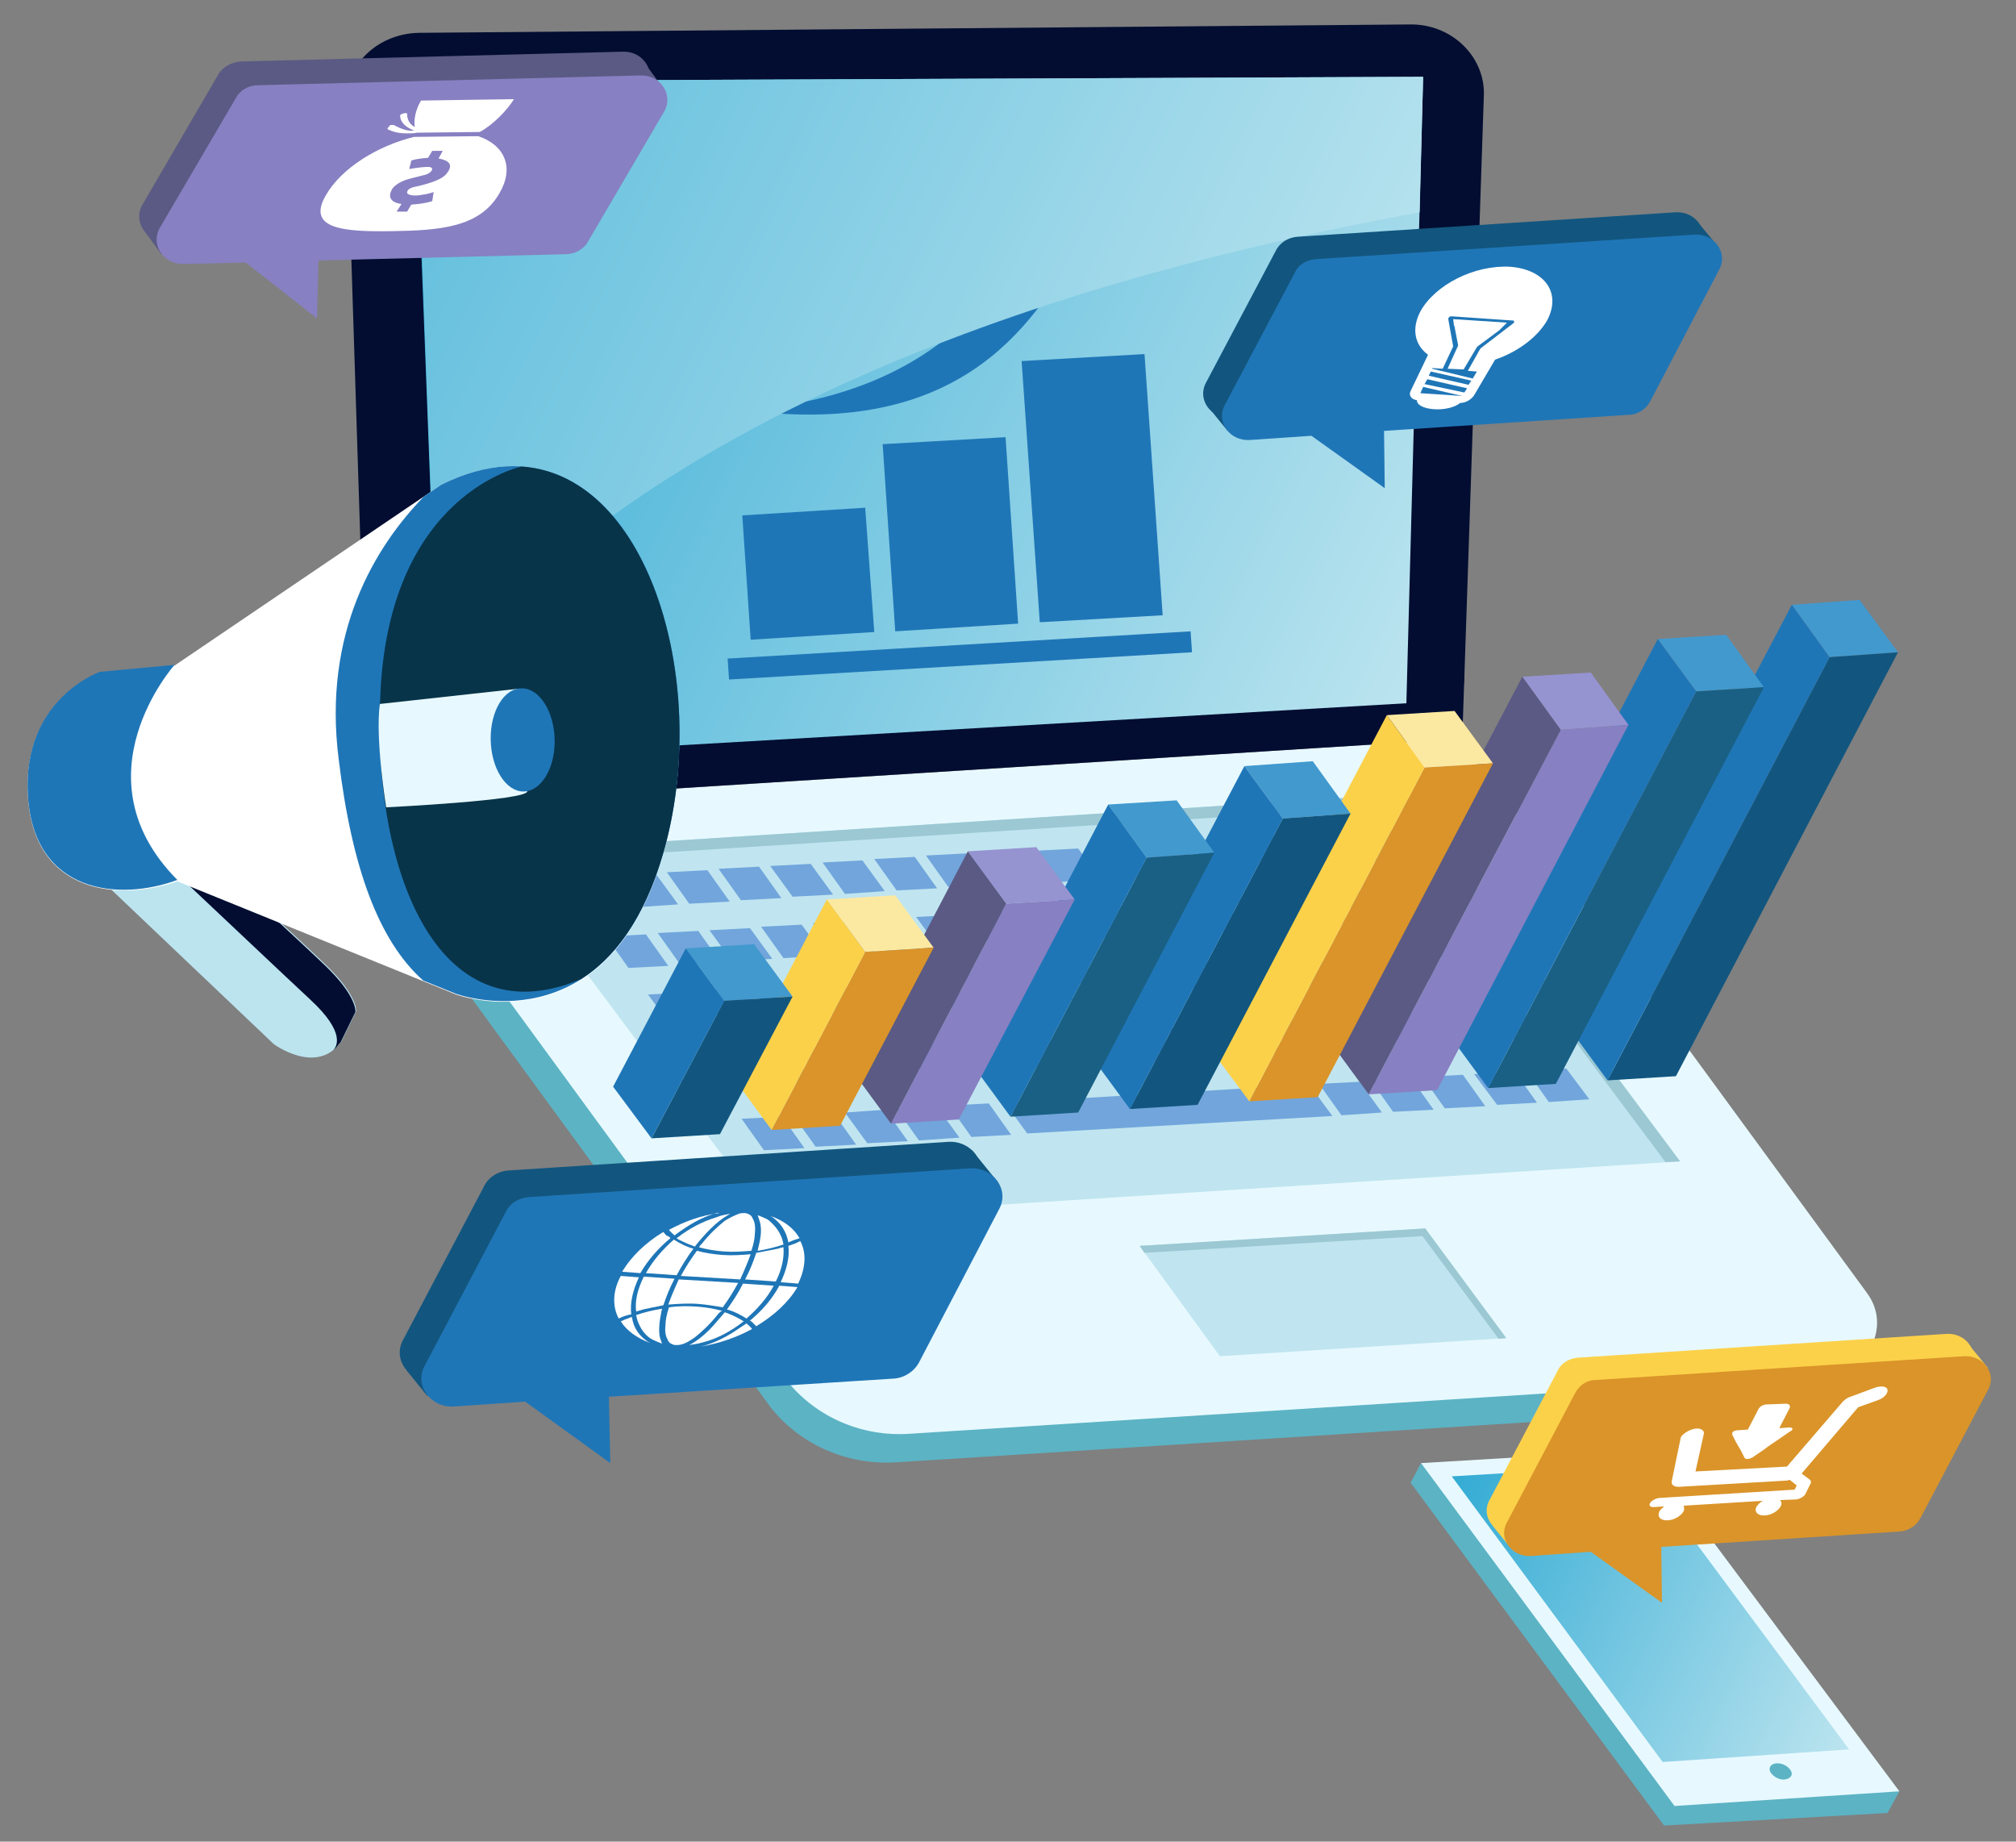 <?xml version="1.0" encoding="utf-8"?>
<!-- Generator: Adobe Illustrator 23.0.0, SVG Export Plug-In . SVG Version: 6.00 Build 0)  -->
<svg version="1.1" id="Objects" xmlns="http://www.w3.org/2000/svg" xmlns:xlink="http://www.w3.org/1999/xlink" x="0px" y="0px"
	 viewBox="0 0 288.7 263.7" style="enable-background:new 0 0 288.7 263.7;" xml:space="preserve">
<rect x="0" y="0" width="288.7" height="263.7" fill="#808080" stroke="none"/>
<style type="text/css">
	.st0{fill:#5CB3C4;}
	.st1{fill:#E7F9FF;}
	.st2{fill:#C0E5F0;}
	.st3{fill:#9BC8D3;}
	.st4{fill:#71A5DC;}
	.st5{fill:#020D31;}
	.st6{fill:url(#SVGID_1_);}
	.st7{fill:#1F76B7;}
	.st8{fill:url(#SVGID_2_);}
	.st9{fill:#4299CE;}
	.st10{fill:#12567F;}
	.st11{fill:#196084;}
	.st12{fill:#9693D1;}
	.st13{fill:#8780C2;}
	.st14{fill:#5A5A84;}
	.st15{fill:#FCE9A1;}
	.st16{fill:#DA9429;}
	.st17{fill:#FCD14A;}
	.st18{fill:#BBE4EF;}
	.st19{fill:#FFFFFF;}
	.st20{fill:#083449;}
	.st21{fill:url(#SVGID_3_);}
</style>
<g>
	<path class="st0" d="M128.2,209.4l130.9-8.3c6.3-0.4,9.7-7,6.2-11.8l-58.1-79.4l-156.6,9.9l59.6,81.5
		C114.3,206.7,121.1,209.8,128.2,209.4z"/>
	<path class="st0" d="M265.9,197c0,0,2.4-4.5,2.4-4.5l-2.5-0.5l-2.6,4.9L265.9,197z"/>
	<polygon class="st0" points="50.7,119.8 52.8,115.7 60.9,126.7 58.7,130.7 	"/>
	<path class="st1" d="M130.3,205.3l130.9-8.3c6.3-0.4,9.7-7,6.2-11.8l-58.1-79.4l-156.6,9.9l59.6,81.5
		C116.4,202.7,123.2,205.8,130.3,205.3z"/>
	<polygon class="st2" points="110.3,174.6 240.6,166.3 201.3,113.7 71,122 	"/>
	<polygon class="st3" points="238.5,166.4 240.6,166.3 201.3,113.7 71,122 72.2,123.5 200.4,115.4 	"/>
	<g>
		<g>
			<polygon class="st4" points="80.7,125.9 83.9,130.3 89.7,130 86.5,125.6 			"/>
			<polygon class="st4" points="88.1,125.4 91.3,129.9 97.1,129.5 93.9,125.1 			"/>
			<polygon class="st4" points="95.5,124.9 98.7,129.4 104.5,129.1 101.3,124.6 			"/>
			<polygon class="st4" points="102.9,124.4 106.1,128.9 111.9,128.6 108.7,124.1 			"/>
			<polygon class="st4" points="110.3,124 113.5,128.4 119.3,128.1 116.1,123.7 			"/>
			<polygon class="st4" points="117.8,123.5 121,128 126.7,127.6 123.5,123.2 			"/>
			<polygon class="st4" points="125.2,123 128.4,127.5 134.2,127.2 131,122.7 			"/>
			<polygon class="st4" points="132.6,122.5 135.8,127 141.6,126.7 138.4,122.2 			"/>
			<polygon class="st4" points="141.2,122.3 144.4,126.7 150.2,126.4 147,122 			"/>
			<polygon class="st4" points="148.6,121.8 151.8,126.3 157.6,125.9 154.4,121.5 			"/>
			<polygon class="st4" points="156,121.3 159.2,125.8 165,125.5 161.8,121 			"/>
			<polygon class="st4" points="163.4,120.8 166.6,125.3 172.4,125 169.2,120.5 			"/>
			<polygon class="st4" points="170.8,120.4 174,124.8 179.8,124.5 176.6,120.1 			"/>
			<polygon class="st4" points="178.2,119.9 181.4,124.4 187.2,124 184,119.6 			"/>
			<polygon class="st4" points="185.6,119.4 188.8,123.9 194.6,123.6 191.4,119.1 			"/>
			<polygon class="st4" points="193,118.9 196.3,123.4 202,123.1 198.8,118.6 			"/>
		</g>
		<g>
			<polygon class="st4" points="86.8,134.1 90,138.6 95.7,138.3 92.5,133.8 			"/>
			<polygon class="st4" points="94.2,133.6 97.4,138.1 103.2,137.8 100,133.3 			"/>
			<polygon class="st4" points="101.6,133.2 104.8,137.6 110.6,137.3 107.4,132.9 			"/>
			<polygon class="st4" points="109,132.7 112.2,137.2 118,136.8 114.8,132.4 			"/>
			<polygon class="st4" points="116.4,132.2 119.6,136.7 125.4,136.4 122.2,131.9 			"/>
			<polygon class="st4" points="123.8,131.7 127,136.2 132.8,135.9 129.6,131.4 			"/>
			<polygon class="st4" points="131.2,131.3 134.4,135.7 140.2,135.4 137,131 			"/>
			<polygon class="st4" points="138.6,130.8 141.8,135.3 147.6,134.9 144.4,130.5 			"/>
			<polygon class="st4" points="147.2,130.5 150.4,135 156.2,134.7 153,130.2 			"/>
			<polygon class="st4" points="154.6,130.1 157.8,134.5 163.6,134.2 160.4,129.7 			"/>
			<polygon class="st4" points="162,129.6 165.3,134 171,133.7 167.8,129.3 			"/>
			<polygon class="st4" points="169.5,129.1 172.7,133.6 178.5,133.2 175.2,128.8 			"/>
			<polygon class="st4" points="176.9,128.6 180.1,133.1 185.9,132.8 182.7,128.3 			"/>
			<polygon class="st4" points="184.3,128.1 187.5,132.6 193.3,132.3 190.1,127.8 			"/>
			<polygon class="st4" points="191.7,127.7 194.9,132.1 200.7,131.8 197.5,127.4 			"/>
			<polygon class="st4" points="199.1,127.2 202.3,131.7 208.1,131.3 204.9,126.9 			"/>
		</g>
		<g>
			<polygon class="st4" points="92.8,142.4 96,146.8 101.8,146.5 98.6,142.1 			"/>
			<polygon class="st4" points="100.2,141.9 103.4,146.4 109.2,146 106,141.6 			"/>
			<polygon class="st4" points="107.6,141.4 110.8,145.9 116.6,145.6 113.4,141.1 			"/>
			<polygon class="st4" points="115,141 118.2,145.4 124,145.1 120.8,140.6 			"/>
			<polygon class="st4" points="122.4,140.5 125.6,144.9 131.4,144.6 128.2,140.2 			"/>
			<polygon class="st4" points="129.9,140 133.1,144.5 138.8,144.1 135.6,139.7 			"/>
			<polygon class="st4" points="137.3,139.5 140.5,144 146.3,143.7 143.1,139.2 			"/>
			<polygon class="st4" points="144.7,139 147.9,143.5 153.7,143.2 150.5,138.7 			"/>
			<polygon class="st4" points="153.3,138.8 156.5,143.2 162.3,142.9 159.1,138.5 			"/>
			<polygon class="st4" points="160.7,138.3 163.9,142.8 169.7,142.5 166.5,138 			"/>
			<polygon class="st4" points="168.1,137.8 171.3,142.3 177.1,142 173.9,137.5 			"/>
			<polygon class="st4" points="175.5,137.4 178.7,141.8 184.5,141.5 181.3,137 			"/>
			<polygon class="st4" points="182.9,136.9 186.1,141.3 191.9,141 188.7,136.6 			"/>
			<polygon class="st4" points="190.3,136.4 193.5,140.9 199.3,140.5 196.1,136.1 			"/>
			<polygon class="st4" points="197.7,135.9 200.9,140.4 206.7,140.1 203.5,135.6 			"/>
			<polygon class="st4" points="205.1,135.5 208.4,139.9 214.1,139.6 210.9,135.1 			"/>
		</g>
		<g>
			<polygon class="st4" points="99.5,151.3 102.7,155.8 116.5,154.8 113.3,150.4 			"/>
			<polygon class="st4" points="114.3,150.3 117.5,154.8 123.3,154.5 120.1,150 			"/>
			<polygon class="st4" points="121.7,149.9 124.9,154.3 130.7,154 127.5,149.6 			"/>
			<polygon class="st4" points="129.1,149.4 132.4,153.9 138.1,153.5 134.9,149.1 			"/>
			<polygon class="st4" points="136.6,148.9 139.8,153.4 145.6,153.1 142.3,148.6 			"/>
			<polygon class="st4" points="144,148.4 147.2,152.9 153,152.6 149.8,148.1 			"/>
			<polygon class="st4" points="151.4,148 154.6,152.4 160.4,152.1 157.2,147.7 			"/>
			<polygon class="st4" points="160,147.7 163.2,152.2 169,151.8 165.8,147.4 			"/>
			<polygon class="st4" points="167.4,147.2 170.6,151.7 176.4,151.4 173.2,146.9 			"/>
			<polygon class="st4" points="174.8,146.8 178,151.2 183.8,150.9 180.6,146.4 			"/>
			<polygon class="st4" points="182.2,146.3 185.4,150.7 191.2,150.4 188,146 			"/>
			<polygon class="st4" points="189.6,145.8 192.8,150.3 198.6,149.9 195.4,145.5 			"/>
			<polygon class="st4" points="197.6,145.4 200.8,149.8 220.8,148.5 217.6,144.1 			"/>
		</g>
		<g>
			<polygon class="st4" points="106.2,160.2 109.4,164.7 115.2,164.4 112,159.9 			"/>
			<polygon class="st4" points="113.6,159.7 116.8,164.2 122.6,163.9 119.4,159.4 			"/>
			<polygon class="st4" points="121,159.3 124.2,163.7 130,163.4 126.8,158.9 			"/>
			<polygon class="st4" points="128.4,158.8 131.6,163.3 137.4,162.9 134.2,158.5 			"/>
			<polygon class="st4" points="135.9,158.3 139.1,162.8 144.8,162.5 141.6,158 			"/>
			<polygon class="st4" points="143.9,157.9 147.1,162.3 190.8,159.8 187.5,155.3 			"/>
			<polygon class="st4" points="188.9,155.2 192.1,159.7 197.9,159.3 194.7,154.9 			"/>
			<polygon class="st4" points="196.3,154.7 199.5,159.2 205.3,158.9 202.1,154.4 			"/>
			<polygon class="st4" points="203.7,154.2 206.9,158.7 212.7,158.4 209.5,153.9 			"/>
			<polygon class="st4" points="211.1,153.8 214.4,158.2 220.1,157.9 216.9,153.4 			"/>
			<polygon class="st4" points="218.6,153.3 221.8,157.8 227.6,157.4 224.3,153 			"/>
		</g>
	</g>
	<polygon class="st2" points="163.2,178.4 174.7,194.2 215.7,191.6 204.1,175.9 	"/>
	<polygon class="st3" points="214.6,191.7 215.7,191.6 204.1,175.9 163.2,178.4 163.9,179.4 203.7,177 	"/>
	<path class="st5" d="M52.5,105.6l-2.9-90.9c-0.2-5.4,4.5-9.9,10.4-10l141.9-1.2c5.9-0.1,10.7,4.5,10.6,10L209.7,97
		c-0.2,5-4.4,9-9.8,9.4l-134.8,8.5l-1.5,0.1C57.8,115.4,52.7,111.1,52.5,105.6z"/>
	<polyline class="st5" points="209.7,96 209.7,97 209.4,105.8 198.3,106.5 	"/>
	
		<linearGradient id="SVGID_1_" gradientUnits="userSpaceOnUse" x1="714.391" y1="113.764" x2="881.019" y2="113.764" gradientTransform="matrix(-0.899 -0.438 -0.438 0.899 896.517 304.912)">
		<stop  offset="0" style="stop-color:#BBE4EF"/>
		<stop  offset="1" style="stop-color:#33ABD4"/>
	</linearGradient>
	<polygon class="st6" points="201.4,100.7 203.8,11 59.4,11.6 63.1,108.7 	"/>
	<g>
		<polygon class="st7" points="148.9,89.1 166.5,88.1 163.9,50.7 146.3,51.7 		"/>
		<polygon class="st7" points="128.2,90.4 145.8,89.3 144,62.6 126.4,63.6 		"/>
		<polygon class="st7" points="107.5,91.6 125.2,90.5 123.9,72.7 106.3,73.8 		"/>
		<path class="st7" d="M141.8,29.4l5.8,2.2c-10.3,27.5-41.9,27-41.9,27c30.9,4.4,41.9-11.1,48.7-23.5l5.8,2.8l-3.9-15.2L141.8,29.4z
			"/>
		<polygon class="st7" points="104.4,97.3 170.7,93.4 170.5,90.4 104.2,94.3 		"/>
	</g>
	
		<linearGradient id="SVGID_2_" gradientUnits="userSpaceOnUse" x1="732.645" y1="108.677" x2="954.344" y2="108.677" gradientTransform="matrix(-0.899 -0.438 -0.438 0.899 896.517 304.912)">
		<stop  offset="0" style="stop-color:#BBE4EF"/>
		<stop  offset="1" style="stop-color:#33ABD4"/>
	</linearGradient>
	<path class="st8" d="M203.8,11l-0.5,19.4C173.1,36,99.3,51.7,62.7,97.2l-3.2-85.6L203.8,11z"/>
	<g>
		<g>
			<g>
				<polygon class="st9" points="271.8,93.4 262,94.1 256.6,86.6 266.3,85.9 				"/>
				<polygon class="st10" points="262,94.1 230.2,154.7 240,154.1 271.8,93.4 				"/>
				<polygon class="st7" points="256.6,86.6 224.7,147.2 230.2,154.7 262,94.1 				"/>
			</g>
		</g>
		<g>
			<g>
				<polygon class="st9" points="252.6,98.4 242.9,99 237.4,91.5 247.2,90.9 				"/>
				<polygon class="st11" points="242.9,99 213.1,155.8 222.8,155.2 252.6,98.4 				"/>
				<polygon class="st7" points="237.4,91.5 207.6,148.3 213.1,155.8 242.9,99 				"/>
			</g>
		</g>
		<g>
			<g>
				<polygon class="st12" points="233.2,103.8 223.5,104.5 218,96.9 227.8,96.3 				"/>
				<polygon class="st13" points="223.5,104.5 196,156.7 205.8,156.1 233.2,103.8 				"/>
				<polygon class="st14" points="218,96.9 190.5,149.2 196,156.7 223.5,104.5 				"/>
			</g>
		</g>
		<g>
			<g>
				<polygon class="st15" points="213.8,109.3 204,109.9 198.6,102.4 208.3,101.8 				"/>
				<polygon class="st16" points="204,109.9 178.9,157.7 188.7,157.1 213.8,109.3 				"/>
				<polygon class="st17" points="198.6,102.4 173.4,150.3 178.9,157.7 204,109.9 				"/>
			</g>
		</g>
		<g>
			<g>
				<polygon class="st9" points="193.4,116.5 183.7,117.2 178.2,109.7 188,109 				"/>
				<polygon class="st10" points="183.7,117.2 161.8,158.8 171.5,158.2 193.4,116.5 				"/>
				<polygon class="st7" points="178.2,109.7 156.3,151.3 161.8,158.8 183.7,117.2 				"/>
			</g>
		</g>
		<g>
			<g>
				<polygon class="st9" points="173.9,122.1 164.2,122.8 158.7,115.2 168.5,114.6 				"/>
				<polygon class="st11" points="164.2,122.8 144.7,159.9 154.4,159.3 173.9,122.1 				"/>
				<polygon class="st7" points="158.7,115.2 139.2,152.4 144.7,159.9 164.2,122.8 				"/>
			</g>
		</g>
		<g>
			<g>
				<polygon class="st12" points="153.9,128.8 144.1,129.4 138.6,121.9 148.4,121.3 				"/>
				<polygon class="st13" points="144.1,129.4 127.6,160.9 137.3,160.3 153.9,128.8 				"/>
				<polygon class="st14" points="138.6,121.9 122.1,153.4 127.6,160.9 144.1,129.4 				"/>
			</g>
		</g>
		<g>
			<g>
				<polygon class="st15" points="133.7,135.7 123.9,136.3 118.4,128.8 128.2,128.2 				"/>
				<polygon class="st16" points="123.9,136.3 110.5,161.8 120.3,161.2 133.7,135.7 				"/>
				<polygon class="st17" points="118.4,128.8 105,154.3 110.5,161.8 123.9,136.3 				"/>
			</g>
		</g>
		<g>
			<g>
				<polygon class="st9" points="113.5,142.7 103.7,143.3 98.2,135.8 108,135.2 				"/>
				<polygon class="st10" points="103.7,143.3 93.3,163 103.1,162.4 113.5,142.7 				"/>
				<polygon class="st7" points="98.2,135.8 87.8,155.6 93.3,163 103.7,143.3 				"/>
			</g>
		</g>
	</g>
	<g>
		<path class="st10" d="M72.8,167.6l63-4.1c3.3-0.2,5.7,3,4.2,5.8l-11.5,22c-0.7,1.3-2.1,2.2-3.6,2.3l-40.7,2.7l0.2,9.5L72.1,197
			l-10.2,0.7c-3.3,0.2-5.7-3-4.2-5.8l11.6-22C69.9,168.6,71.3,167.7,72.8,167.6z"/>
		<path class="st10" d="M143,169.4l-3.8-4.7c0,0-3.9,0.7-3.8,0.8C135.4,165.6,143,169.4,143,169.4z"/>
		<polygon class="st10" points="61.2,199.9 58.2,196.2 62.1,196.7 		"/>
		<path class="st7" d="M75.9,171.4l63-4.1c3.3-0.2,5.7,3,4.2,5.8l-11.5,22c-0.7,1.3-2.1,2.2-3.6,2.3L87.2,200l0.2,9.5l-12.2-8.8
			l-10.2,0.7c-3.3,0.2-5.7-3-4.2-5.8l11.6-22C73,172.3,74.3,171.5,75.9,171.4z"/>
	</g>
	<g>
		<path class="st18" d="M14.9,126.4l24.3,23.1c0,0,6.2,4.6,9.7-0.4l2.1-4.3c0,0,0.3-2.2-4.4-6.7c-4.7-4.5-18.7-17.3-18.7-17.3
			S19,122,14.9,126.4z"/>
		<path class="st5" d="M44.4,143.1c-4.2-3.9-15.8-14.9-22.2-20.9c3-1,5.6-1.3,5.6-1.3s14,12.8,18.7,17.3c4.7,4.5,4.4,6.7,4.4,6.7
			l-2.1,4.3c-0.4,0.5-0.7,0.9-1.1,1.2C48.2,149.9,49.6,147.9,44.4,143.1z"/>
		<path class="st19" d="M63.2,69.4L25,95.3l-10.7,1c0,0-11.2,3.9-10.3,17.8c0.9,13.9,13,15,21.4,12.1l39.9,16.2
			c0,0,21.7,8,29.7-20.2S89.4,56.4,63.2,69.4z"/>
		<path class="st7" d="M48.5,108.7c-2.3-18.1,5.2-30.4,12.2-37.6l2.5-1.7c26.2-13,39.9,24.5,31.8,52.7c-8,28.2-29.7,20.2-29.7,20.2
			l-4.7-1.9C54.3,134.8,50.4,124.4,48.5,108.7z"/>
		<path class="st20" d="M54.5,98.8c1.5-28.2,20.2-32,20.2-32c18.5,1.3,27.1,31.6,20.3,55.3c-2.8,9.7-7.2,15.2-11.8,18.1
			C62.1,149.1,53.1,123.4,54.5,98.8z"/>
		<path class="st7" d="M4,114c-0.9-13.9,10.3-17.8,10.3-17.8l10.7-1c0,0-14.3,16,0.4,30.8C17,129.1,4.9,127.9,4,114z"/>
		<path class="st1" d="M54.4,100.8l20-2.2c0,0,0.9,13.4,1.1,14.7c0.2,1.3-20.2,2.3-20.2,2.3S53.7,105.7,54.4,100.8z"/>
		<path class="st7" d="M70.3,106.6c0.3,4.1,2.6,7.1,5.1,6.7s4.3-4,4-8c-0.3-4.1-2.6-7.1-5.1-6.7C71.8,98.9,70,102.5,70.3,106.6z"/>
	</g>
	<g>
		<g>
			<path class="st10" d="M185.8,33.9l54.1-3.5c2.9-0.2,4.9,2.6,3.6,5l-9.9,18.9c-0.6,1.1-1.8,1.9-3.1,1.9l-35,2.3l0.1,8.2l-10.5-7.5
				l-8.8,0.6c-2.9,0.2-4.9-2.6-3.6-5l10-18.9C183.3,34.7,184.5,34,185.8,33.9z"/>
			<path class="st10" d="M246.1,35.4l-3.3-4c0,0-3.3,0.6-3.3,0.7C239.6,32.2,246.1,35.4,246.1,35.4z"/>
			<polygon class="st10" points="175.8,61.7 173.2,58.5 176.6,58.9 			"/>
			<path class="st7" d="M188.5,37.1l54.1-3.5c2.9-0.2,4.9,2.6,3.6,5l-9.9,18.9c-0.6,1.1-1.8,1.9-3.1,1.9l-35,2.3l0.1,8.2l-10.5-7.5
				L179,63c-2.9,0.2-4.9-2.6-3.6-5l10-18.9C185.9,37.9,187.1,37.2,188.5,37.1z"/>
		</g>
		<g>
			<path class="st19" d="M203.4,44.6c-1.3,2.5-0.8,4.8,1.1,6.2L202,56c-0.3,0.6,0.1,1.2,0.9,1.3c0,0.7,1,1.2,2.5,1.3
				c1.5,0.1,3-0.3,3.7-0.9c0.8,0,1.6-0.5,2-1.1l3-5.1c3.2-1.1,6.1-3.2,7.5-5.7c2-3.9-0.4-7.2-5.3-7.6
				C211.1,37.9,205.5,40.8,203.4,44.6z M203.8,55.4l5.6,1.3l0,0c0,0,0,0,0,0l-6-0.4c0,0,0,0,0,0L203.8,55.4z M204.4,54.3l5.7,1.3
				l-0.4,0.6L204,55L204.4,54.3z M204.9,53.2l5.8,1.3l-0.4,0.6l-5.7-1.3L204.9,53.2z M207.7,45.3c0.1,0,0.1,0,0.2,0c0,0,0.1,0,0.1,0
				l8.7,0.6c0.1,0,0.1,0,0.1,0.1c0,0,0,0,0,0c0,0,0,0,0,0c0,0,0,0,0,0c0.1,0.1,0,0.2-0.1,0.3l-4.7,3.6l-1.8,3.2l1.3,0.1l-0.6,1
				l-5.8-1.4l0-0.1l1.5,0.1l1.5-3.2l-0.7-3.9C207.4,45.5,207.5,45.4,207.7,45.3z"/>
			<path class="st19" d="M208.8,49.5c0,0,0-0.1,0-0.1l-0.5-2.6l0,0l-0.1-0.3l-0.1-0.8l7.7,0.5L215,47l0,0l-0.3,0.3l0,0l-3.1,2.3
				c0,0-0.1,0.1-0.1,0.1l-1.9,3.2l-2.3-0.1L208.8,49.5z"/>
		</g>
	</g>
	<g>
		<path class="st19" d="M111.8,176.9c0.2,0.4,0.3,0.8,0.4,1.3c-1.2,0.4-2.4,0.7-3.7,0.9c0-0.2,0.1-0.3,0.1-0.5
			c0.4-1.5,0.5-2.7,0.2-3.7c-0.1-0.3-0.2-0.6-0.3-0.9c0.5,0.2,1,0.4,1.4,0.6C110.7,175.2,111.4,176,111.8,176.9z"/>
		<path class="st19" d="M107.5,179.6c-0.4,1.1-0.9,2.3-1.5,3.6l-8.5-0.5c0.7-1.3,1.5-2.5,2.3-3.6c1.1,0.3,2.3,0.5,3.7,0.6
			C104.8,179.8,106.2,179.7,107.5,179.6z"/>
		<path class="st19" d="M99.9,186.7c-1.4-0.1-2.8,0-4.2,0.1c0.4-1.1,0.9-2.3,1.5-3.6l8.5,0.5c-0.7,1.3-1.4,2.4-2.2,3.5
			C102.4,187,101.2,186.8,99.9,186.7z"/>
		<path class="st19" d="M111.1,183.5l-4.4-0.3c0.7-1.3,1.2-2.6,1.6-3.8c1.1-0.2,2.1-0.4,3.1-0.6c0.3-0.1,0.6-0.2,0.8-0.2
			C112.3,180.1,112,181.7,111.1,183.5z"/>
		<path class="st19" d="M106.9,188.8c-0.8-0.5-1.7-1-2.8-1.3c0.8-1.1,1.6-2.3,2.3-3.7l4.4,0.3C109.9,185.8,108.5,187.4,106.9,188.8z
			"/>
		<path class="st19" d="M105.8,173.8c0.3-0.1,0.6-0.1,0.8-0.1c0.3,0,0.5,0.1,0.7,0.2c0.2,0.1,0.4,0.3,0.5,0.6
			c0.3,0.5,0.4,1.2,0.3,2.1c0,0.7-0.2,1.6-0.5,2.5c-1.3,0.1-2.6,0.2-3.9,0.1c-1.3-0.1-2.5-0.3-3.6-0.6c0.1-0.2,0.2-0.3,0.4-0.5
			c1.1-1.4,2.3-2.5,3.3-3.3C104.6,174.3,105.3,174,105.8,173.8z"/>
		<path class="st19" d="M102.8,188.2c-1.1,1.4-2.3,2.5-3.3,3.3c-0.7,0.5-1.4,0.9-1.9,1c-0.3,0.1-0.6,0.1-0.8,0.1
			c-0.3,0-0.5-0.1-0.7-0.2c-0.2-0.1-0.4-0.3-0.5-0.6c-0.3-0.5-0.4-1.2-0.3-2.1c0-0.7,0.2-1.6,0.5-2.5c1.3-0.2,2.7-0.2,4.1-0.1
			c1.3,0.1,2.4,0.3,3.5,0.6C103,187.9,102.9,188.1,102.8,188.2z"/>
		<path class="st19" d="M105.1,190.7c0.6-0.4,1.2-0.8,1.8-1.2c0.3,0.3,0.6,0.5,0.8,0.8c-2.2,1.2-4.8,2.1-7.3,2.5
			c0.1,0,0.2-0.1,0.4-0.1C102.2,192.3,103.7,191.6,105.1,190.7z"/>
		<path class="st19" d="M94.5,191.5c0.1,0.3,0.2,0.6,0.3,0.9c-0.5-0.2-1-0.4-1.4-0.6c-0.9-0.5-1.5-1.3-1.9-2.2
			c-0.2-0.4-0.3-0.8-0.4-1.3c1.2-0.4,2.4-0.7,3.7-0.9c0,0.2-0.1,0.3-0.1,0.5C94.4,189.3,94.3,190.6,94.5,191.5z"/>
		<path class="st19" d="M113.6,177.6c-0.2,0.1-0.5,0.2-0.7,0.3c-0.3-1.6-1.1-2.8-2.4-3.7c-0.1,0-0.2-0.1-0.2-0.1
			c2,0.7,3.4,1.8,4.2,3.2C114.2,177.4,113.9,177.5,113.6,177.6z"/>
		<path class="st19" d="M108.3,189.9c-0.1-0.1-0.3-0.3-0.4-0.4c-0.2-0.2-0.3-0.3-0.5-0.4c1.7-1.4,3.2-3.1,4.2-5l2.6,0.2
			C112.9,186.5,110.8,188.4,108.3,189.9z"/>
		<path class="st19" d="M102.6,173.7c-1.5,0.4-2.9,1.1-4.3,2c-0.6,0.4-1.2,0.8-1.7,1.2c-0.3-0.3-0.6-0.5-0.8-0.8
			c2.2-1.2,4.7-2.1,7.2-2.4C102.8,173.6,102.7,173.7,102.6,173.7z"/>
		<path class="st19" d="M103.8,187.9c0.8,0.3,1.5,0.6,2.2,1c0.2,0.1,0.3,0.2,0.5,0.3c-1.8,1.4-3.8,2.5-5.8,3c-0.7,0.2-1.3,0.3-2,0.4
			c0.1,0,0.1-0.1,0.2-0.1c0.9-0.5,1.8-1.2,2.7-2.1C102.3,189.7,103,188.8,103.8,187.9z"/>
		<path class="st19" d="M96,177.3c-1.7,1.4-3.2,3.1-4.3,5l-2.6-0.2c1.3-2.2,3.4-4.2,5.9-5.7c0.1,0.2,0.3,0.3,0.4,0.5
			C95.7,177,95.9,177.1,96,177.3z"/>
		<path class="st19" d="M88.6,188.8c-0.9-1.7-0.9-3.9,0.3-6.1l2.6,0.2c-0.9,1.9-1.3,3.7-1.1,5.3C89.8,188.3,89.2,188.5,88.6,188.8z"
			/>
		<path class="st19" d="M111.8,183.6c0.9-1.9,1.3-3.7,1.1-5.2c0.6-0.2,1.2-0.4,1.7-0.7c0.9,1.7,0.8,3.8-0.3,6.1L111.8,183.6z"/>
		<path class="st19" d="M92.1,187.5c-0.3,0.1-0.7,0.2-1,0.3c-0.2-1.5,0.2-3.2,1.1-5l4.4,0.3c-0.7,1.3-1.2,2.6-1.6,3.8
			C94,187.1,93,187.3,92.1,187.5z"/>
		<path class="st19" d="M92.9,192.2c0.1,0,0.2,0.1,0.2,0.1c-1.9-0.7-3.4-1.8-4.2-3.1c0.3-0.1,0.6-0.3,1-0.4c0.2-0.1,0.4-0.2,0.6-0.2
			C90.7,190.1,91.5,191.3,92.9,192.2z"/>
		<path class="st19" d="M104.6,173.8c-0.1,0-0.1,0.1-0.2,0.1c-0.9,0.5-1.8,1.2-2.7,2.1c-0.7,0.7-1.5,1.6-2.2,2.5
			c-0.8-0.3-1.5-0.6-2.1-0.9c-0.2-0.1-0.4-0.2-0.5-0.3c1.8-1.4,3.7-2.4,5.7-3C103.3,174,104,173.9,104.6,173.8z"/>
		<path class="st19" d="M96.9,182.6l-4.4-0.3c1-1.8,2.4-3.4,4-4.8c0.8,0.5,1.7,1,2.8,1.3C98.4,180,97.6,181.3,96.9,182.6z"/>
	</g>
	<g>
		<g>
			<path class="st14" d="M34.5,8.8l54.7-1.4c2.9-0.1,4.8,2.8,3.4,5.2L81.7,31.3c-0.6,1.1-1.9,1.8-3.2,1.8L43.1,34l-0.2,8.3l-10.2-8
				l-8.9,0.2c-2.9,0.1-4.8-2.8-3.4-5.2l10.9-18.7C31.9,9.6,33.1,8.9,34.5,8.8z"/>
			<path class="st14" d="M95.1,12.8L92,8.6c0,0-3.4,0.5-3.3,0.6C88.7,9.2,95.1,12.8,95.1,12.8z"/>
			<polygon class="st14" points="23.1,36.4 20.7,33.1 24,33.6 			"/>
			<path class="st13" d="M37,12.2l54.7-1.4c2.9-0.1,4.8,2.8,3.4,5.2L84.2,34.6c-0.6,1.1-1.9,1.8-3.2,1.8l-35.4,0.9l-0.2,8.3l-10.2-8
				l-8.9,0.2c-2.9,0.1-4.8-2.8-3.4-5.2L33.8,14C34.4,12.9,35.6,12.2,37,12.2z"/>
		</g>
		<g>
			<path class="st19" d="M56.4,17.9c1.1,0.6,2,0.9,2.9,0.8c-0.7-0.3-2-0.9-2-2.2c0-0.1,0.5-0.3,0.7-0.3c0.2,0,0.3,0,0.3,0.1
				c0,1.1,0.6,1.6,1.1,1.9c-0.2-1.1,0.2-2.7,0.9-3.8l6.5-0.1l6.8-0.1c-0.9,1.5-3,3.7-4.9,4.7l-9,0.1c0,0,0,0,0,0
				c-0.4,0.1-0.9,0.1-1.4,0.1c-0.9,0-1.8-0.1-2.8-0.6c-0.1-0.1,0.3-0.5,0.4-0.6C56.1,17.9,56.3,17.9,56.4,17.9z"/>
			<path class="st19" d="M46.7,27.9c-2.9,4.9,2.5,5.3,9.3,5.2c6.9-0.1,12.7-0.5,15.5-5.4c2.2-3.7,0.8-6.9-3-8.2l-0.1,0l-9,0.1
				l-0.1,0C54,20.9,48.9,24.1,46.7,27.9z M58,25.8c0.5-0.2,1.9-0.5,3-0.8c0.9-0.3,1.3-1.1,0.3-1.1c-1,0-2.7,0.3-2.7,0.3l0.3-1.2
				c0.7-0.3,2.4-0.4,2.4-0.4l0.6-1l1.5,0l-0.6,1.1c1.8,0.3,2,1.1,1.2,2.1c-0.7,1-2.8,1.5-3.9,1.8c-1.1,0.2-1.7,0.4-1.8,0.9
				c-0.1,0.5,1.2,0.6,2.1,0.4c0.9-0.1,1.7-0.4,1.7-0.4l-0.2,1.3c-1.2,0.4-3,0.5-3,0.5l-0.6,1l-1.5,0l0.7-1.1c-1.1-0.1-2-0.7-1.5-1.8
				C56.3,26.5,57.5,26,58,25.8z"/>
		</g>
	</g>
	<g>
		<polygon class="st0" points="272,256.5 270.3,259.6 238.3,261.4 202,212.3 203.5,209.5 		"/>
		<polygon class="st1" points="272,256.5 239.8,258.6 203.5,209.5 235.5,207.6 		"/>
		
			<linearGradient id="SVGID_3_" gradientUnits="userSpaceOnUse" x1="591.761" y1="222.607" x2="660.069" y2="222.607" gradientTransform="matrix(-0.899 -0.438 -0.438 0.899 896.517 304.912)">
			<stop  offset="0" style="stop-color:#BBE4EF"/>
			<stop  offset="1" style="stop-color:#33ABD4"/>
		</linearGradient>
		<polygon class="st21" points="264.8,250.5 238.1,252.3 207.9,211.4 234.6,209.8 		"/>
		<path class="st0" d="M253.5,253c-0.3,0.5,0.2,1.2,1,1.6c0.8,0.4,1.7,0.2,2-0.3c0.3-0.5-0.2-1.2-1-1.6
			C254.6,252.3,253.7,252.5,253.5,253z"/>
	</g>
	<g>
		<g>
			<path class="st17" d="M226,194.4l52.7-3.4c2.8-0.2,4.8,2.5,3.5,4.8l-9.7,18.4c-0.6,1.1-1.7,1.8-3,1.9l-34.1,2.2l0.1,8l-10.2-7.3
				l-8.5,0.6c-2.8,0.2-4.8-2.5-3.5-4.8l9.7-18.4C223.5,195.2,224.7,194.5,226,194.4z"/>
			<path class="st17" d="M284.7,195.9l-3.2-3.9c0,0-3.2,0.6-3.2,0.7C278.3,192.8,284.7,195.9,284.7,195.9z"/>
			<polygon class="st17" points="216.2,221.5 213.7,218.4 216.9,218.8 			"/>
			<path class="st16" d="M228.5,197.6l52.7-3.4c2.8-0.2,4.8,2.5,3.5,4.8l-9.7,18.4c-0.6,1.1-1.7,1.8-3,1.9l-34.1,2.2l0.1,8
				l-10.2-7.3l-8.5,0.6c-2.8,0.2-4.8-2.5-3.5-4.8l9.7-18.4C226.1,198.4,227.2,197.6,228.5,197.6z"/>
		</g>
		<g>
			<path class="st19" d="M242.6,204.6c0.9-0.2,1.5,0.2,1.4,0.7l-1.2,5.4l13.1-0.7l8-9.3c0.3-0.3,0.7-0.6,1.1-0.7l3.5-1.3
				c0.9-0.3,1.7-0.2,1.8,0.3c0.1,0.5-0.5,1.2-1.4,1.5l-2.8,1l-8.1,9.5l1.2,0.9c0.1,0.1,0.2,0.3,0.1,0.5l-0.8,1.6
				c-0.2,0.3-0.7,0.6-1.2,0.7l-2.4,0.1c0.2,0.2,0.3,0.5,0.1,0.9c-0.4,0.7-1.4,1.3-2.4,1.3c-0.9,0-1.4-0.5-1.1-1.2
				c0.2-0.3,0.5-0.7,1-0.9l-11.4,0.7c0.1,0.2,0.1,0.5,0,0.8c-0.4,0.7-1.4,1.3-2.4,1.3c-0.9,0-1.4-0.5-1.1-1.2
				c0.1-0.3,0.4-0.5,0.7-0.8l-1.5,0.1c0,0,0,0,0,0c-0.5,0-0.7-0.2-0.5-0.6c0.2-0.3,0.7-0.6,1.2-0.7l19.5-1.2l0.3-0.6l-1-0.8
				c-0.1,0-0.3,0.1-0.4,0.1l-15.5,0.9c0,0,0,0,0,0c-0.7,0-1.1-0.3-1-0.8l1.3-6.3C240.9,205.4,241.7,204.8,242.6,204.6z"/>
			<path class="st19" d="M248.9,204.8l1.4-0.1l1.5-2.9c0.2-0.4,0.7-0.7,1.2-0.7l2.7-0.1c0.5,0,0.7,0.2,0.6,0.6l-1.5,2.9l1.4-0.1
				c0.6,0,0.7,0.3,0.1,0.6l-1.6,1.1c-0.6,0.4-1.5,1-2,1.4l-1.6,1.1c-0.6,0.4-1.2,0.4-1.3,0.1l-0.5-1c-0.2-0.3-0.5-0.9-0.7-1.2
				l-0.5-1C247.9,205.1,248.3,204.8,248.9,204.8z"/>
		</g>
	</g>
</g>
</svg>
